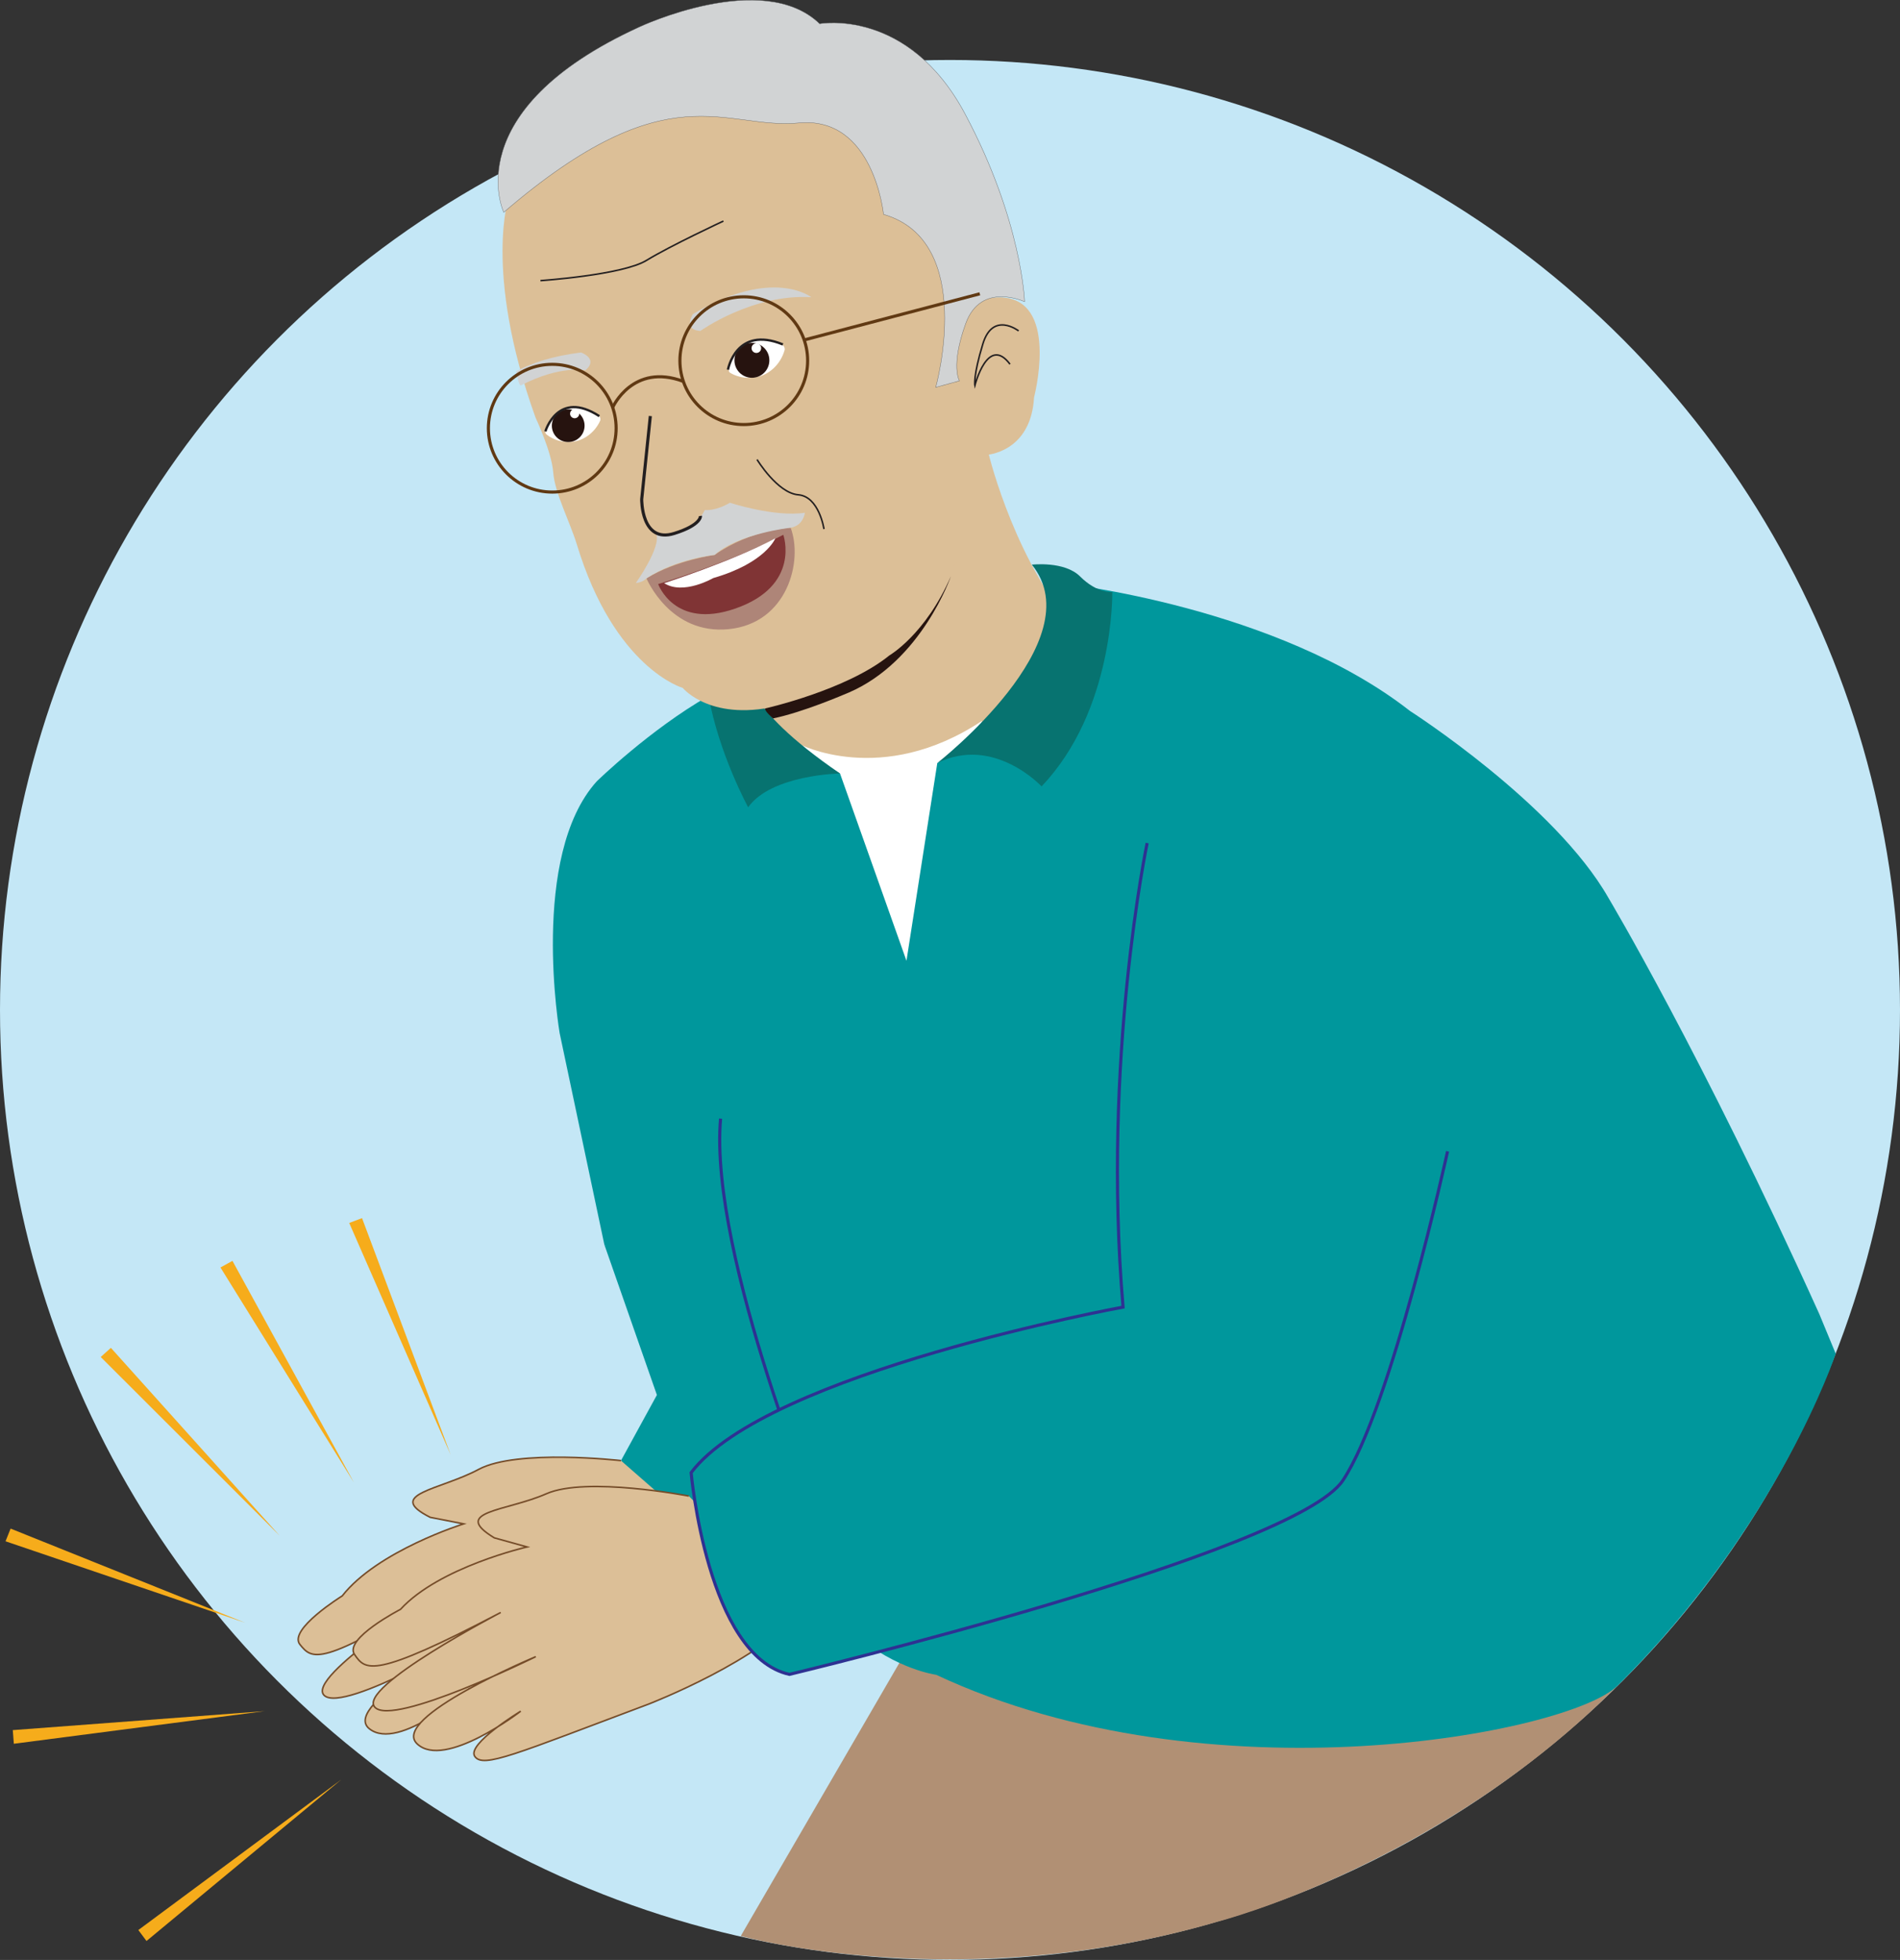 <?xml version="1.0" encoding="UTF-8"?>
<svg id="Layer_1" data-name="Layer 1" xmlns="http://www.w3.org/2000/svg" viewBox="0 0 1220 1258.51">
  <rect x="0" y="0" width="1220" height="1258.51" fill="#333333" stroke="none"/>
  <defs>
    <style>
      .cls-1 {
        stroke-width: 1.5px;
      }

      .cls-1, .cls-2, .cls-3, .cls-4, .cls-5, .cls-6, .cls-7, .cls-8 {
        stroke-miterlimit: 10;
      }

      .cls-1, .cls-5, .cls-6, .cls-7, .cls-8 {
        fill: none;
      }

      .cls-1, .cls-5, .cls-8 {
        stroke: #231f20;
      }

      .cls-9, .cls-2 {
        fill: #00979c;
      }

      .cls-10 {
        fill: #f6ac1b;
      }

      .cls-11 {
        fill: #fff;
      }

      .cls-12 {
        fill: #803435;
      }

      .cls-13 {
        fill: #b19074;
      }

      .cls-14 {
        fill: #ae8578;
      }

      .cls-15, .cls-3 {
        fill: #d1d3d4;
      }

      .cls-16 {
        fill: #c4e7f6;
      }

      .cls-17, .cls-4 {
        fill: #dcbf97;
      }

      .cls-18 {
        fill: #077370;
      }

      .cls-19 {
        fill: #26130f;
      }

      .cls-2, .cls-5, .cls-6, .cls-7 {
        stroke-width: 2px;
      }

      .cls-2, .cls-7 {
        stroke: #2e3192;
      }

      .cls-3 {
        stroke: #58595b;
        stroke-width: .2px;
      }

      .cls-4 {
        stroke: #754c29;
      }

      .cls-6 {
        stroke: #603913;
      }
    </style>
  </defs>
  <circle class="cls-16" cx="610" cy="648.51" r="610"/>
  <g>
    <path class="cls-13" d="M1038.63,1082.39c-228.87,73.97-454.99-25.2-454.99-25.2l-108.01,185.98s140.94,39.23,306.4-9.27c0,0,142.7-36.44,256.6-151.51"/>
    <path class="cls-9" d="M388.04,799.13l33.76,96.61-23.07,42.15s43.03,131.26,120.41,120.71l-5.76-178.55"/>
    <path class="cls-4" d="M398.73,937.89s-66.71-7.64-91.39,5.63c-24.69,13.28-60.64,15.86-31.09,30.79l21.44,4.2s-55.2,17.21-77.93,46.24c0,0-34.95,21.65-27.17,31.21,7.78,9.55,12.6,15.38,91.49-34.17,0,0-88.63,55.33-75.83,66.93,12.8,11.61,100.47-40.41,100.47-40.41,0,0-90.54,46.4-71.63,61.7,18.91,15.3,64.7-26.04,64.7-26.04,0,0-33.09,23.75-27.17,31.21,5.92,7.46,26.17-3.64,108.83-42.16,0,0,71.96-34.5,92.16-67.97"/>
    <path class="cls-4" d="M442.33,960.65s-65.91-12.79-91.56-1.46c-25.64,11.32-61.69,11.12-33.38,28.29l21.05,5.84s-56.37,12.88-81.28,40.06c0,0-36.53,18.88-29.51,29.01,7.02,10.13,11.38,16.31,93.86-26.98,0,0-92.65,48.29-80.79,60.86,11.86,12.57,103.3-32.5,103.3-32.5,0,0-93.86,39.25-76.19,55.97,17.67,16.72,66.53-20.96,66.53-20.96,0,0-34.83,21.11-29.51,29.01,5.32,7.9,26.37-1.6,111.76-33.61,0,0,74.41-28.82,97.15-60.63"/>
    <path class="cls-17" d="M634.1,288.69s14.36,62.51,50.7,108.96c0,0,10.6,177.56-125.32,207.82,0,0-104.3-58.97-77.55-179.61l152.16-137.17Z"/>
    <path class="cls-11" d="M513.01,477.68s52.92,28.02,117.52-14.79l-45.14,186.79-72.38-172Z"/>
    <path class="cls-9" d="M1038.63,1082.39c-30.93,30.6-261.96,75.22-437.51-6.97,0,0-101.76-13.47-105.53-162.74,0,0-92.1-101.18-107.55-113.54l-28.7-135.83s-19.41-113.8,23.88-161.64c0,0,33.99-33.15,71.77-54.77l84.39,49.78,42.67,120.25,19.79-126.96s60.34-30.17,80.2-115.35c0,0,137.68,14.88,223.27,81.86,0,0,93.03,59.54,127.48,120.07,0,0,59.81,100.05,135.39,267.19,0,0,4.8,11.61,10.54,25.49,0,0-36.63,110.84-140.08,213.17Z"/>
    <path class="cls-18" d="M662.55,362.58s20.94-2.47,30.97,7.56c11.12,11.12,20.69,10.03,20.69,10.03,0,0,1.37,75.76-45.42,124.78,0,0-30.64-32.95-66.95-15,0,0,100.39-78.47,60.72-127.38Z"/>
    <path class="cls-18" d="M481.76,432.56s-7.91,19.23,57.61,64.1c0,0-44.06,.75-58.98,21.7,0,0-18.78-34.35-25.41-71.47,0,0,11.18-14.26,26.78-14.32Z"/>
    <path class="cls-17" d="M326.98,125.42s-17.07,47.95,16.84,142.6c0,0,10.44,22.1,11.41,35.32,.97,13.22,10.85,32.07,15.13,46.17,24.23,79.76,68.03,92.21,68.03,92.21,0,0,18.55,22.88,64.32,10.74,45.77-12.14,86.24-39.37,97.33-63.15,11.1-23.78,37.22-66.5,33.11-97.18,0,0,28.79-1.32,30.82-36.97,0,0,15.48-58.82-17.64-63.86-33.12-5.04-38.9,40.46-38.9,40.46,0,0,12.87-131.37-67.4-159.46,0,0-113.22-44.63-213.07,53.13Z"/>
    <path class="cls-14" d="M507.66,338.85s-24.75,.77-48.8,17.49c0,0-24.61,3.3-43.76,15.02,0,0,15.06,36.39,52.77,32.64,37.7-3.75,47.91-43.66,39.8-65.15Z"/>
    <path class="cls-12" d="M502.97,343.41s11.62,32.79-31.15,47.47c-38.85,13.33-49.21-15.84-49.21-15.84,0,0,44.44-13.05,80.36-31.63Z"/>
    <path class="cls-15" d="M449.75,212.47s33.62-23.99,71.21-21.61c0,0-24.88-19.74-76.04,10.83,0,0-6.68,10.21,4.83,10.79Z"/>
    <path class="cls-15" d="M334.52,247.45c25.52-13.21,41.35-9.63,41.35-9.63,8.73-7.52-2.81-11.48-2.81-11.48-18.43,2.27-31.85,6.83-41.59,12.04,0,0,1.65,9.79,3.05,9.07Z"/>
    <path class="cls-11" d="M497.83,345.7s-6.18,15.72-39.83,25.48c0,0-19.26,11.19-31.54,3.27,0,0,42.98-13.72,71.37-28.75Z"/>
    <path class="cls-8" d="M654.06,212.47s-16.5-12.72-22.92,8.23c-6.41,20.96-5.15,26.78-5.15,26.78,0,0,8.29-32.64,22.54-13.62"/>
    <path class="cls-3" d="M657.93,193.75s-27.98-13.29-37.85,14.03c-9.87,27.32-4.03,36.77-4.03,36.77l-15.22,4.18s26.35-93.86-33.52-111.08c0,0-6.21-63.25-54.32-58.69-48.11,4.56-83.22-34.08-189.53,57.38,0,0-30.92-64.99,86.89-118.95,0,0,79.38-37.45,115.96-2.13,0,0,56.85-10.64,93.41,57.98,36.56,68.62,38.2,120.5,38.2,120.5Z"/>
    <path class="cls-19" d="M491.34,454.89s52.11-11.64,79.72-34.02c0,0,23.23-13.4,39.54-50.9,0,0-18.71,54.52-65.59,74.74-.23,.1-.44,.17-.68,.27-2.16,.9-28.6,12.37-47.97,16.33,0,0-5.77-4.94-5.03-6.42Z"/>
    <path class="cls-8" d="M464.5,141.95s-33.96,15.8-49.38,25.24c-15.42,9.44-68.09,13.01-68.09,13.01"/>
    <path class="cls-15" d="M468.69,322.82s28.47,9.36,48.13,6.44c0,0-.88,8.28-9.16,9.59,0,0-33.63,3.76-48.8,17.49,0,0-24.5,2.43-43.76,15.02,0,0-1.9,2.44-6.85,3.04,0,0,16.66-23.41,13.06-31.75,0,0,21.75,3.22,31.28-15.16,0,0,6.61,.93,16.1-4.66Z"/>
    <path class="cls-5" d="M417.58,267.16l-5.54,53.44s-.38,28.54,20.87,21.95c17.62-5.47,16.87-11.27,16.87-11.27"/>
    <path class="cls-8" d="M529.08,339.72s-3.11-20.9-16.5-22c-13.39-1.1-26.48-22.64-26.48-22.64"/>
    <g>
      <circle class="cls-6" cx="477.58" cy="231.6" r="41.01"/>
      <circle class="cls-6" cx="354.61" cy="274.96" r="41.01"/>
      <path class="cls-6" d="M393.39,261.65s12.84-28.92,45.41-16.74"/>
      <line class="cls-6" x1="516.37" y1="218.28" x2="629.14" y2="188.65"/>
    </g>
    <g>
      <path class="cls-11" d="M503.66,223.07s-.31-1.04-1.34-1.68c-3.43-2.1-10.94-5.69-20.21-2.89-10.38,3.14-13.15,14.61-14.05,18.68-.15,.7,.04,1.22,.04,1.22,0,0,.14,.59,.61,.89,2.24,1.42,9.38,5.12,19.26,2.3,5.88-1.68,13.14-7.31,15.83-16.78,.19-.66,0-1.37-.13-1.74Z"/>
      <circle class="cls-19" cx="482.8" cy="231.37" r="11.21"/>
      <circle class="cls-11" cx="485.66" cy="223.56" r="3.08"/>
      <path class="cls-1" d="M467.42,237.39s5.15-28.59,35.27-16.21"/>
    </g>
    <g>
      <path class="cls-11" d="M385.45,268.61s-.14-1.02-1.01-1.75c-2.88-2.44-9.36-6.85-18.38-5.57-10.1,1.43-14.32,11.71-15.74,15.36-.24,.63-.14,1.14-.14,1.14,0,0,.04,.57,.44,.91,1.88,1.64,7.99,6.1,17.58,4.89,5.7-.72,13.26-4.91,17.12-13.34,.27-.59,.2-1.27,.13-1.64Z"/>
      <circle class="cls-19" cx="364.85" cy="273.33" r="10.51"/>
      <circle class="cls-11" cx="368.99" cy="265.63" r="2.94"/>
      <path class="cls-1" d="M350.2,277.01s7.9-27.18,34.62-9.79"/>
    </g>
    <path class="cls-7" d="M462.69,718.29c-7.72,87.95,66.76,265.8,66.76,265.8"/>
    <path class="cls-2" d="M736.6,541.34s-29.06,138.44-15.48,297.98c0,0-228.5,41.81-277.34,106.29,0,0,10.35,117.81,63.11,129.54,0,0,324.14-77.66,355.4-124.56,31.26-46.89,67.21-211.32,67.21-211.32"/>
    <polygon class="cls-10" points="224.23 785.28 232.46 782.18 289.35 934.08 224.23 785.28"/>
    <polygon class="cls-10" points="141.56 813.87 149.26 809.63 227.2 951.88 141.56 813.87"/>
    <polygon class="cls-10" points="64.67 871.35 71.2 865.48 179.59 986.14 64.67 871.35"/>
    <polygon class="cls-10" points="3.55 989.69 6.81 981.54 157.32 1041.98 3.55 989.69"/>
    <polygon class="cls-10" points="8.88 1119.7 8.21 1110.94 169.95 1098.76 8.88 1119.7"/>
    <polygon class="cls-10" points="94.07 1246.35 88.83 1239.31 219.13 1142.71 94.07 1246.35"/>
  </g>
</svg>